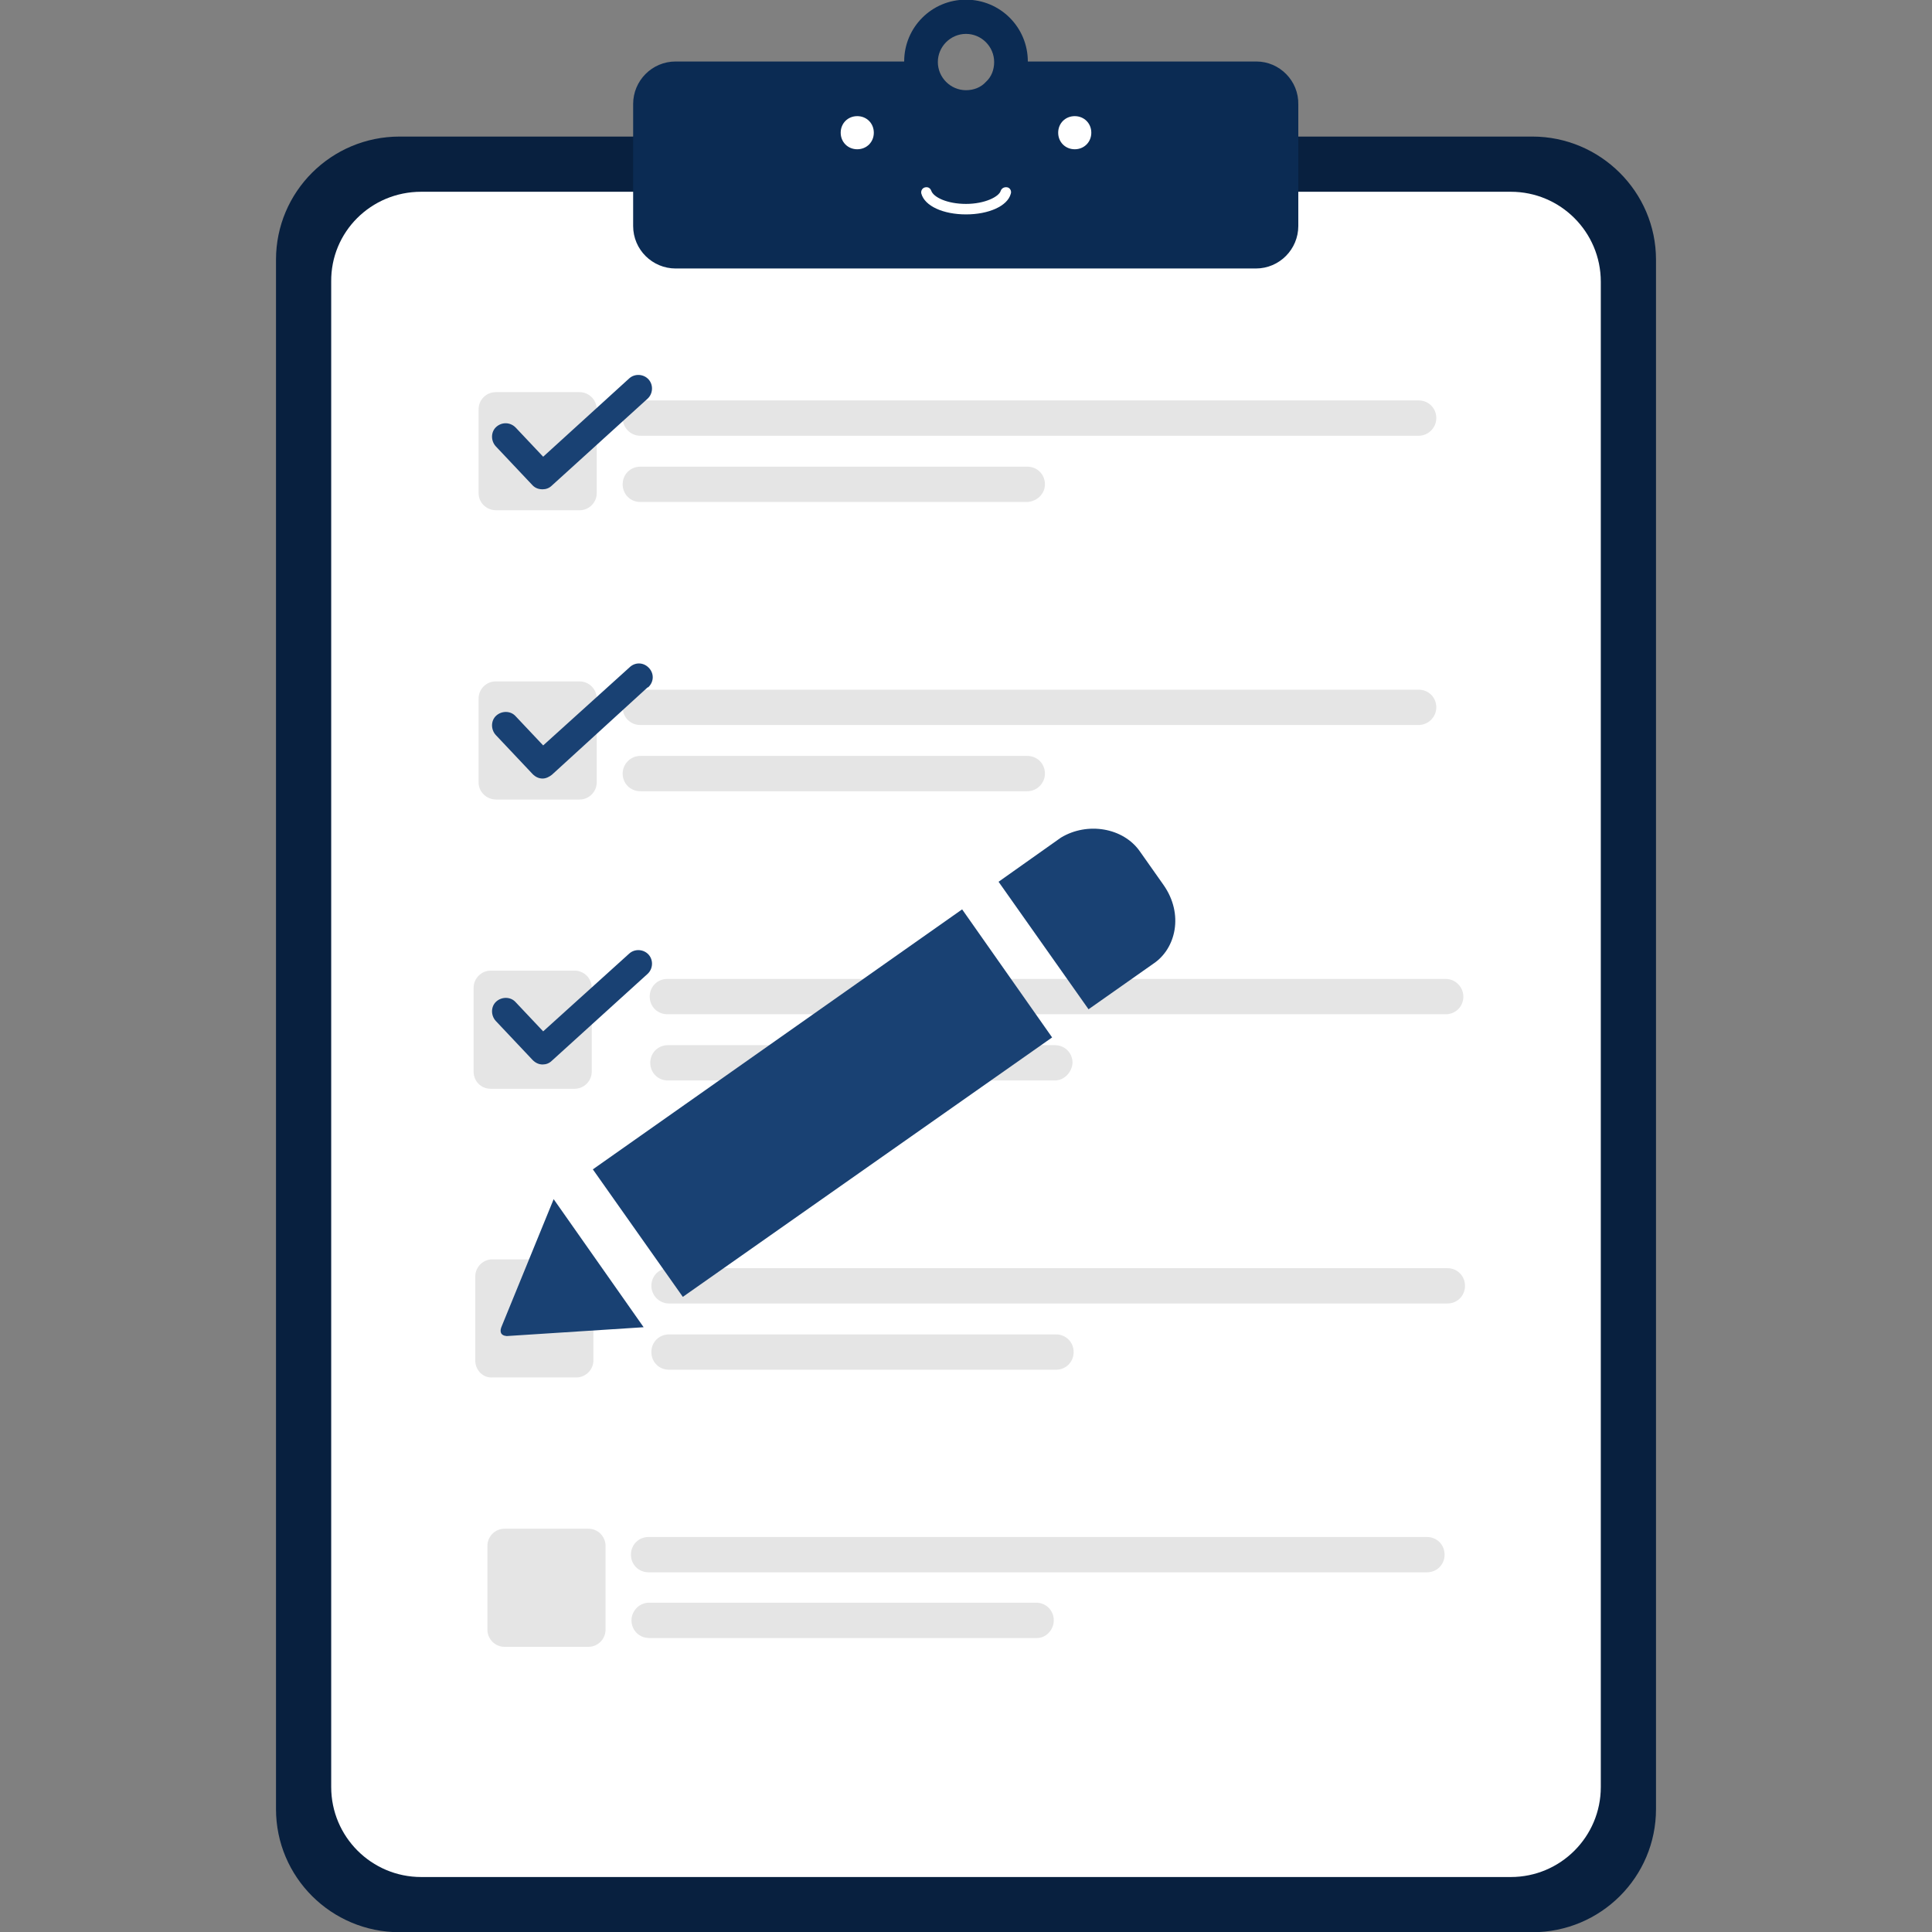 <?xml version="1.0" encoding="utf-8"?>
<!-- Generator: Adobe Illustrator 22.1.0, SVG Export Plug-In . SVG Version: 6.00 Build 0)  -->
<svg version="1.1" id="Layer_1" xmlns="http://www.w3.org/2000/svg" xmlns:xlink="http://www.w3.org/1999/xlink" x="0px" y="0px"
	 viewBox="0 0 350 350" style="enable-background:new 0 0 350 350;" xml:space="preserve">
<rect x="0" y="0" width="350" height="350" fill="#808080" stroke="none"/>
<style type="text/css">
	.st0{fill:none;}
	.st1{fill:#08203F;}
	.st2{fill:#FFFFFF;}
	.st3{fill:#E5E5E5;}
	.st4{fill:#0B2B53;}
	.st5{fill:#194173;}
</style>
<g id="_2._Accountability" transform="translate(0 -0.06)">
	<path class="st0" d="M0,0.1h350v350H0V0.1z"/>
	<g id="_4">
		<path class="st1" d="M50,327.8V47.1c0-12.3,10-22.3,22.4-22.3h205.2c12.3,0,22.4,10,22.4,22.3v280.7c0,12.3-10,22.3-22.4,22.3
			H72.4C60,350.1,50,340.1,50,327.8z"/>
		<path class="st2" d="M76.3,34.8h197.4c9,0,16.3,7.3,16.3,16.3v272.7c0,9-7.3,16.3-16.3,16.3H76.3c-9,0-16.3-7.3-16.3-16.3V51.1
			C59.9,42.1,67.2,34.8,76.3,34.8z"/>
		<path class="st3" d="M86.7,89.4V74.2c0-1.7,1.4-3.1,3.1-3.1c0,0,0,0,0,0H105c1.7,0,3.1,1.4,3.1,3.1l0,0v15.2
			c0,1.7-1.4,3.1-3.1,3.1c0,0,0,0,0,0H89.9C88.1,92.5,86.7,91.1,86.7,89.4L86.7,89.4z M257,79H116c-1.8,0-3.2-1.5-3.2-3.2l0,0
			c0-1.8,1.4-3.2,3.2-3.2h141c1.8,0,3.2,1.4,3.2,3.2l0,0C260.2,77.6,258.7,79,257,79z M189.3,87.8L189.3,87.8c0-1.8-1.4-3.2-3.2-3.2
			c0,0,0,0,0,0H116c-1.8,0-3.2,1.4-3.2,3.2c0,0,0,0,0,0l0,0c0,1.8,1.4,3.2,3.2,3.2l0,0h70.1C187.9,90.9,189.3,89.5,189.3,87.8
			L189.3,87.8z"/>
		<path class="st3" d="M86.7,141.8v-15.2c0-1.7,1.4-3.1,3.1-3.1H105c1.7,0,3.1,1.4,3.1,3.1v15.2c0,1.7-1.4,3.1-3.1,3.1H89.9
			C88.1,144.9,86.7,143.5,86.7,141.8z M257,131.4H116c-1.8,0-3.2-1.4-3.2-3.2l0,0l0,0c0-1.8,1.4-3.2,3.2-3.2c0,0,0,0,0,0h141
			c1.8,0,3.2,1.4,3.2,3.2l0,0C260.2,130,258.7,131.4,257,131.4z M189.3,140.2L189.3,140.2c0-1.8-1.4-3.2-3.2-3.2H116
			c-1.8,0-3.2,1.5-3.2,3.2l0,0c0,1.8,1.4,3.2,3.2,3.2l0,0h70.1C187.9,143.4,189.3,141.9,189.3,140.2L189.3,140.2z"/>
		<path class="st3" d="M85.8,194.2V179c0-1.7,1.4-3.1,3.1-3.1l0,0h15.2c1.7,0,3.1,1.4,3.1,3.1l0,0v15.2c0,1.7-1.4,3.1-3.1,3.1l0,0
			H88.9C87.1,197.3,85.8,195.9,85.8,194.2L85.8,194.2z M261.9,183.8h-141c-1.8,0-3.2-1.4-3.2-3.2l0,0l0,0c0-1.8,1.4-3.2,3.2-3.2h141
			c1.8,0,3.2,1.5,3.2,3.2l0,0C265.1,182.4,263.7,183.8,261.9,183.8L261.9,183.8z M194.3,192.6L194.3,192.6c0-1.8-1.4-3.2-3.2-3.2
			c0,0,0,0,0,0h-70.1c-1.8,0-3.2,1.4-3.2,3.2l0,0l0,0c0,1.8,1.4,3.2,3.2,3.2h70.1C192.8,195.8,194.2,194.3,194.3,192.6L194.3,192.6z
			"/>
		<path class="st3" d="M86.1,246.5v-15.2c0-1.7,1.4-3.1,3.1-3.1c0,0,0,0,0,0h15.2c1.7,0,3.1,1.4,3.1,3.1c0,0,0,0,0,0v15.2
			c0,1.7-1.4,3.1-3.1,3.1H89.2C87.5,249.7,86.1,248.3,86.1,246.5z M262.2,236.2h-141c-1.8,0-3.2-1.5-3.2-3.2l0,0
			c0-1.8,1.4-3.2,3.2-3.2c0,0,0,0,0,0h141c1.8,0,3.2,1.4,3.2,3.2l0,0C265.4,234.8,264,236.2,262.2,236.2
			C262.2,236.2,262.2,236.2,262.2,236.2z M194.5,245L194.5,245c0-1.8-1.4-3.2-3.2-3.2l0,0h-70.1c-1.8,0-3.2,1.4-3.2,3.2l0,0l0,0
			c0,1.8,1.4,3.2,3.2,3.2c0,0,0,0,0,0h70.1C193.1,248.2,194.5,246.8,194.5,245C194.5,245,194.5,245,194.5,245z"/>
		<path class="st3" d="M88.3,295.3v-15.2c0-1.7,1.4-3.1,3.1-3.1h15.2c1.7,0,3.1,1.4,3.1,3.1v15.2c0,1.7-1.4,3.1-3.1,3.1H91.4
			C89.7,298.4,88.3,297,88.3,295.3z M258.5,284.9h-141c-1.8,0-3.2-1.4-3.2-3.2l0,0l0,0c0-1.8,1.4-3.2,3.2-3.2c0,0,0,0,0,0h141
			c1.8,0,3.2,1.4,3.2,3.2l0,0l0,0C261.7,283.5,260.3,284.9,258.5,284.9z M190.9,293.6L190.9,293.6c0-1.8-1.4-3.2-3.2-3.2h-70.1
			c-1.8,0-3.2,1.5-3.2,3.2l0,0c0,1.8,1.4,3.2,3.2,3.2l0,0h70.1C189.4,296.9,190.9,295.4,190.9,293.6L190.9,293.6z"/>
		<path id="Path_818" class="st4" d="M227.6,11.2h-41.4c0-6.2-5-11.2-11.2-11.2c-6.2,0-11.2,5-11.2,11.2h-41.4
			c-4.3,0-7.7,3.5-7.7,7.7V41c0,4.3,3.5,7.7,7.7,7.7h105.1c4.3,0,7.7-3.5,7.7-7.7V19C235.3,14.7,231.8,11.2,227.6,11.2L227.6,11.2z
			 M175,16.4c-2.8,0-5.1-2.3-5.1-5.1c0-2.8,2.3-5.1,5.1-5.1c2.8,0,5.1,2.3,5.1,5.1c0,1.4-0.5,2.7-1.5,3.6
			C177.7,15.9,176.4,16.4,175,16.4z"/>
		<path class="st2" d="M194.7,21.1c1.7,0,3,1.3,3,3s-1.3,3-3,3s-3-1.3-3-3S193,21.1,194.7,21.1z"/>
		<path class="st2" d="M155.3,21.1c1.7,0,3,1.3,3,3s-1.3,3-3,3c-1.7,0-3-1.3-3-3S153.6,21.1,155.3,21.1z"/>
		<path class="st2" d="M175,38.9c-4.1,0-7.5-1.5-8.1-3.8c-0.1-0.5,0.2-1,0.7-1.1c0.5-0.1,0.9,0.1,1.1,0.6c0.4,1.2,2.9,2.4,6.3,2.4
			s6-1.3,6.3-2.4c0.2-0.5,0.7-0.7,1.2-0.6c0.5,0.1,0.8,0.7,0.6,1.2c0,0,0,0,0,0C182.5,37.4,179.1,38.9,175,38.9z"/>
		<path id="Path_822" class="st5" d="M174.3,164.8l16.3,23.2l-66.9,47l-16.3-23.1L174.3,164.8z M210.8,160.4l-4.3-6.1
			c-3-4.3-9.5-5.4-14.3-2.5l-11.3,8l16.3,23.1l11.8-8.3C213,171.9,214.5,165.7,210.8,160.4z M90.9,240.3c-0.4,0.9-0.3,1.7,0.9,1.8
			l24.8-1.6l-16.3-23.2L90.9,240.3z"/>
		<path class="st5" d="M98.3,88.7c-0.7,0-1.3-0.2-1.8-0.7l-6.7-7.1c-0.9-1-0.9-2.6,0.1-3.5c1-0.9,2.5-0.9,3.5,0.1l5,5.3L114,68.6
			c1-0.9,2.6-0.8,3.5,0.2c0.9,1,0.8,2.6-0.2,3.5L100,88C99.5,88.5,98.9,88.7,98.3,88.7z"/>
		<path class="st5" d="M98.3,141.1c-0.7,0-1.3-0.3-1.8-0.8l-6.7-7.1c-0.9-1-0.9-2.6,0.1-3.5c1-0.9,2.6-0.9,3.5,0.1c0,0,0,0,0,0
			l5,5.3L114,121c1-1,2.5-1,3.5,0s1,2.5,0,3.5c0,0-0.1,0.1-0.2,0.1L100,140.4C99.5,140.8,98.9,141.1,98.3,141.1L98.3,141.1z"/>
		<path class="st5" d="M98.3,192.9c-0.7,0-1.3-0.3-1.8-0.8l-6.7-7.1c-0.9-1-0.9-2.6,0.1-3.5c1-0.9,2.6-0.9,3.5,0.1c0,0,0,0,0,0
			l5,5.3l15.6-14.1c1-0.9,2.6-0.8,3.5,0.2c0.9,1,0.8,2.6-0.2,3.5l0,0L100,192.2C99.5,192.7,98.9,192.9,98.3,192.9z"/>
	</g>
</g>
</svg>
